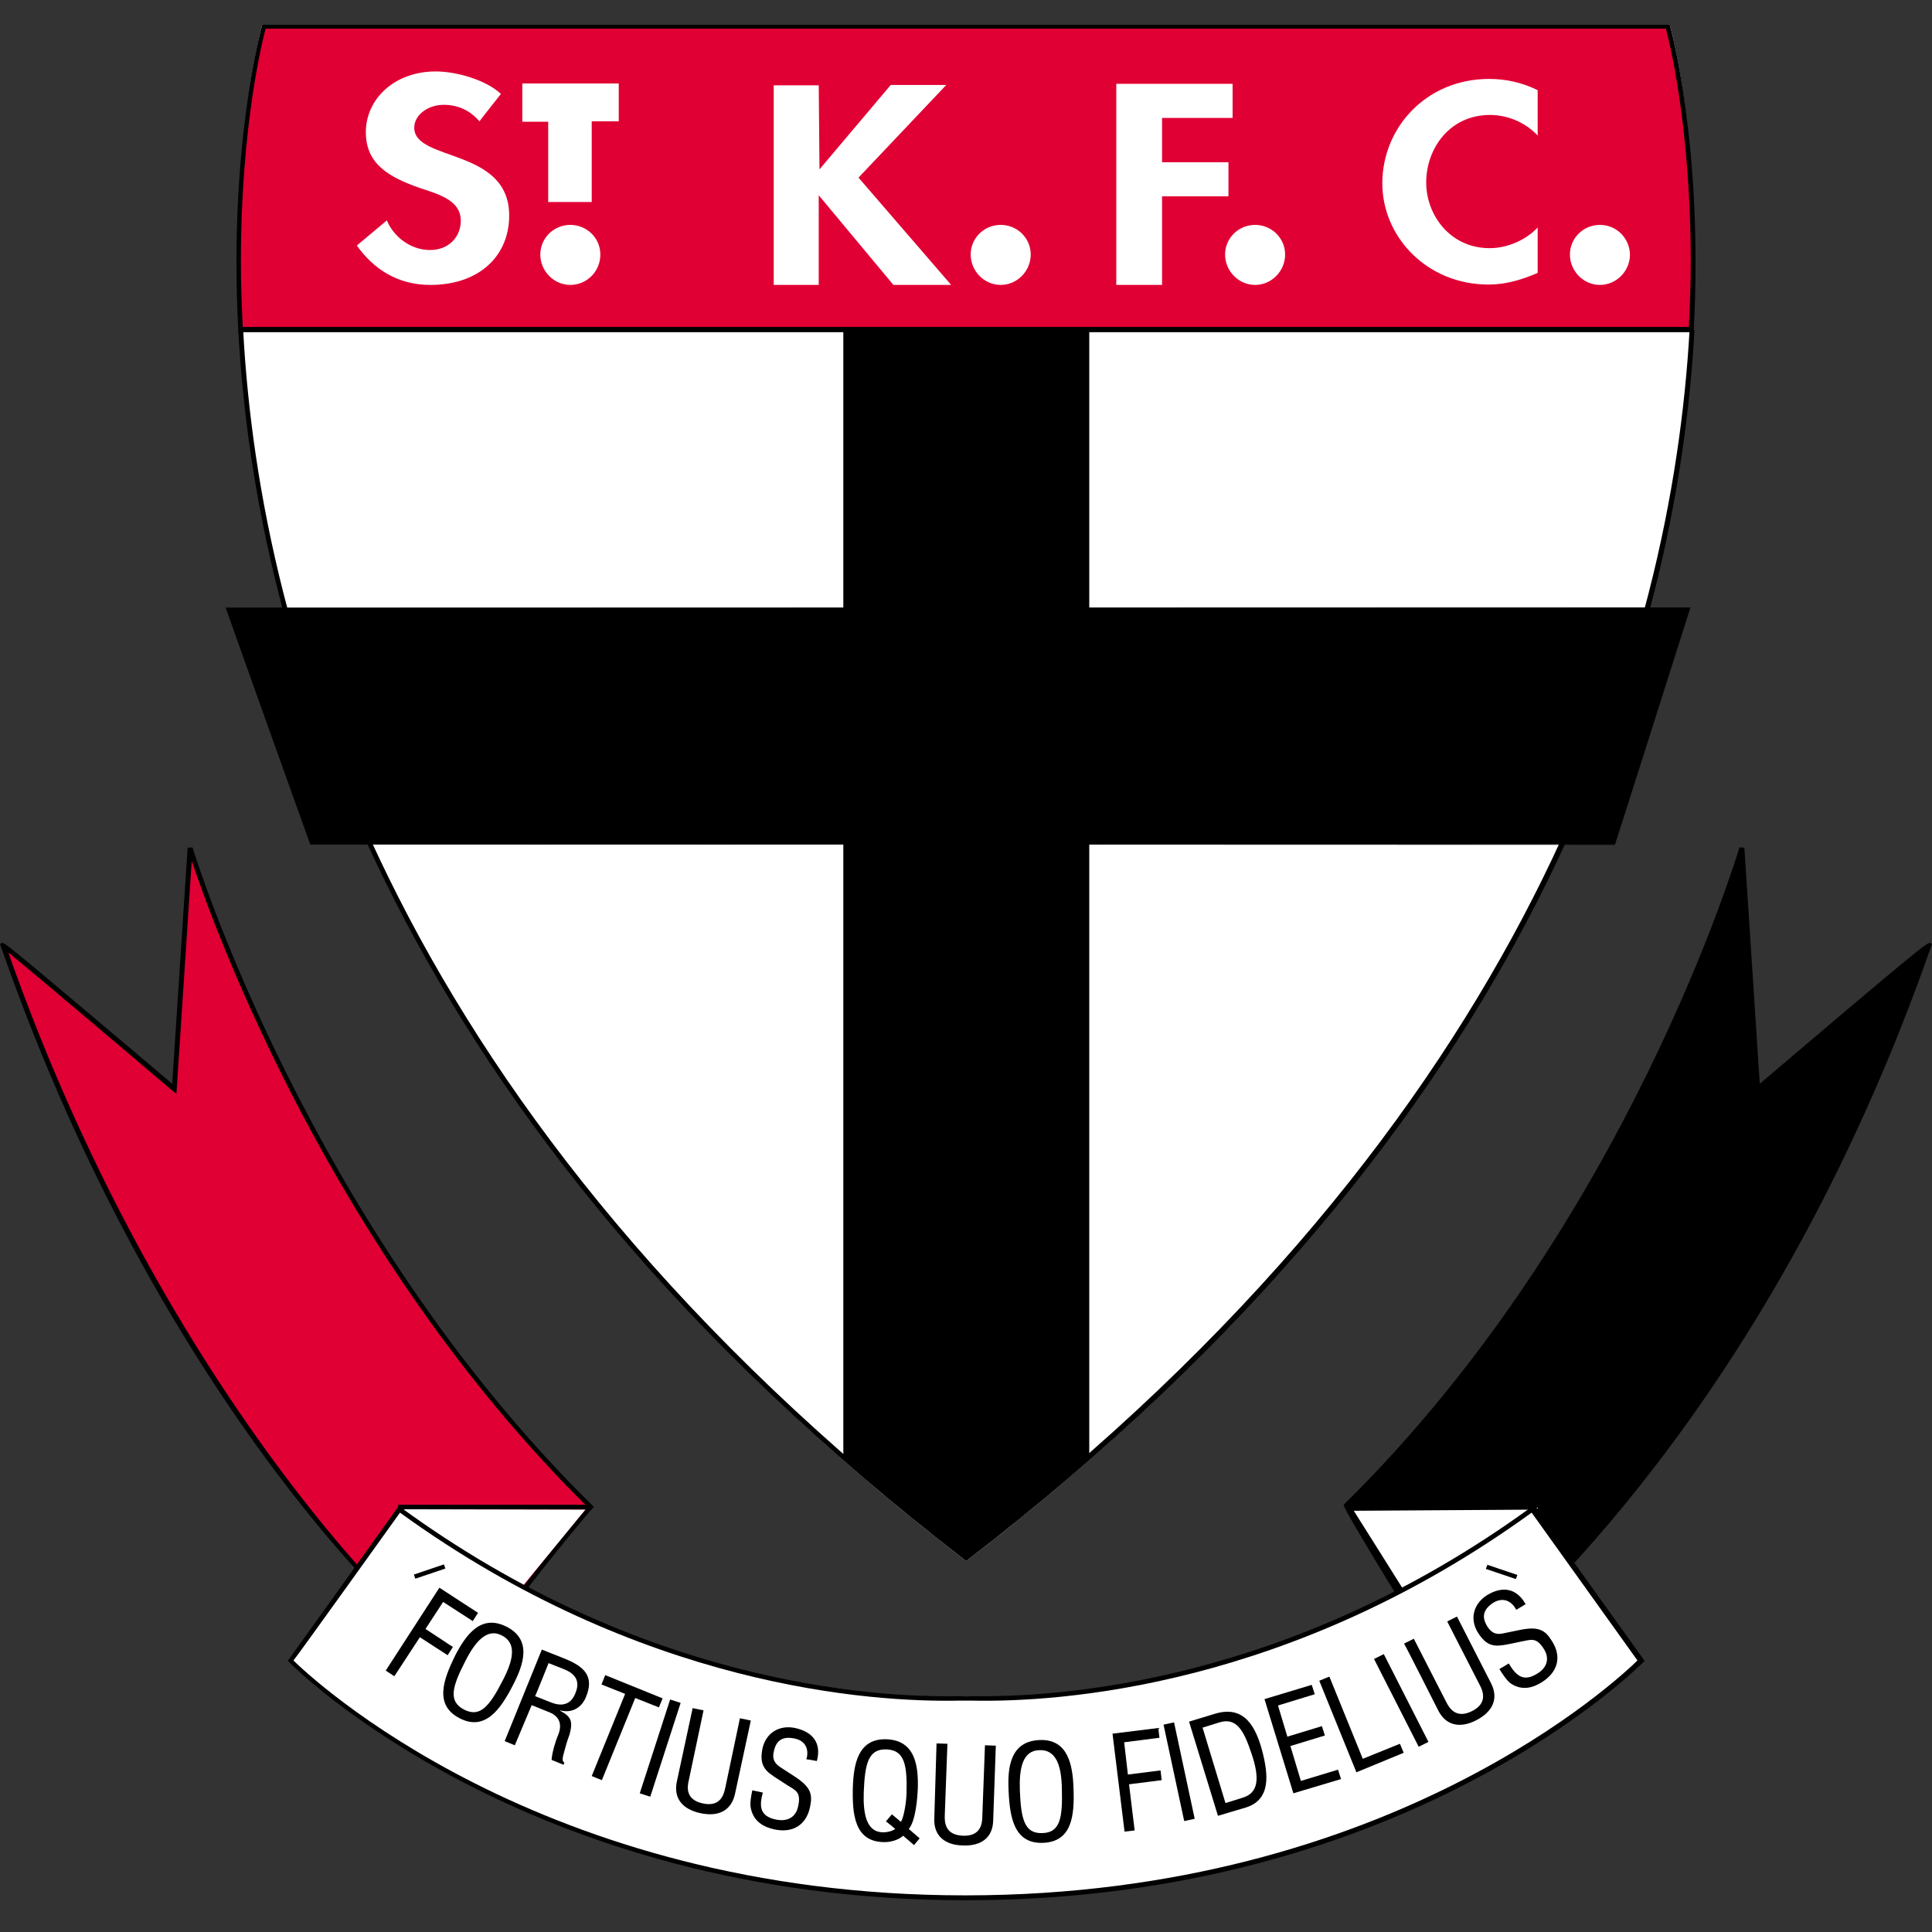 <svg width="80" height="80" viewBox="0 0 80 80" fill="none" xmlns="http://www.w3.org/2000/svg">
<rect x="0" y="0" width="80" height="80" fill="#333333" stroke="none"/>
<path d="M72.76 45.094L72.107 35.119C72.107 35.119 67.648 50.656 55.7 62.387C55.685 62.387 60.066 69.487 60.066 69.487C60.641 68.928 72.573 60.041 79.845 39.159C79.891 39.05 72.76 45.094 72.76 45.094Z" fill="black"/>
<path d="M72.045 35.663L72.666 45.296L72.822 45.156C74.5 43.758 78.539 40.34 79.627 39.454C73.49 56.809 64.059 66.022 60.268 69.176L60.097 69.316C59.755 68.772 56.088 62.837 55.824 62.387C66.436 51.946 71.175 38.398 72.045 35.663ZM55.638 62.309C55.56 62.449 59.957 69.518 60.019 69.565L60.081 69.611L60.408 69.332C64.245 66.147 73.816 56.809 79.969 39.174L80 39.097L79.938 39.05C79.922 39.035 79.891 39.035 79.782 39.097C79.44 39.314 78.166 40.371 72.868 44.876L72.231 35.104L72.029 35.088C71.967 35.243 67.415 50.734 55.638 62.309Z" fill="black"/>
<path d="M63.531 62.433L66.778 68.415L60.128 69.161L55.917 62.495L63.531 62.433Z" fill="white"/>
<path d="M63.484 62.511L66.654 68.337C66.421 68.368 60.113 69.068 60.113 69.068C60.113 68.99 56.462 63.195 56.057 62.558C56.337 62.558 63.391 62.511 63.484 62.511ZM63.531 62.356L55.778 62.402L60.05 69.192C60.128 69.223 66.778 68.477 66.778 68.477L66.902 68.462L63.577 62.34L63.531 62.356Z" fill="black"/>
<path d="M7.209 45.094L7.862 35.119C7.862 35.119 12.523 50.672 24.471 62.402C24.44 62.402 19.546 68.275 19.546 69.083C19.546 69.891 7.396 60.041 0.124 39.143C0.078 39.05 7.209 45.094 7.209 45.094Z" fill="#E00034"/>
<path d="M7.318 45.094L7.939 35.648C8.841 38.335 13.719 51.93 24.331 62.402C23.942 62.853 19.437 68.244 19.437 69.083C18.551 69.052 7.209 58.922 0.342 39.438C1.414 40.309 5.469 43.742 7.147 45.172L7.302 45.296L7.318 45.094ZM7.769 35.104L7.131 44.876C1.818 40.386 0.559 39.33 0.218 39.097C0.109 39.035 0.078 39.035 0.062 39.05L0 39.097L0.031 39.174C7.085 59.45 18.706 69.363 19.515 69.223L19.592 69.207L19.623 69.083C19.623 68.384 24.222 62.76 24.517 62.48L24.595 62.402L24.517 62.325C12.756 50.749 8.017 35.243 7.97 35.088L7.769 35.104Z" fill="black"/>
<path d="M16.485 62.511H24.424V62.309H16.485V62.511Z" fill="black"/>
<path d="M16.749 62.495L13.145 68.415L19.204 68.648L24.238 62.511L16.749 62.495Z" fill="white"/>
<path d="M39.992 70.326C39.992 70.248 28.65 71.32 16.531 62.495L12.041 68.757C12.041 68.757 21.55 78.576 39.992 78.576C58.434 78.576 67.943 68.757 67.943 68.757L63.453 62.495C51.334 71.32 39.992 70.233 39.992 70.326Z" fill="white"/>
<path d="M16.563 62.635C26.553 69.876 36.093 70.497 39.744 70.419H40.241C43.892 70.497 53.447 69.86 63.422 62.635L67.804 68.757C67.167 69.378 57.642 78.483 39.977 78.483C22.311 78.483 12.787 69.378 12.15 68.757C12.181 68.757 16.563 62.635 16.563 62.635ZM63.391 62.418C53.416 69.674 43.877 70.295 40.241 70.233L39.992 70.248C39.915 70.248 39.821 70.233 39.744 70.233C36.108 70.311 26.553 69.689 16.594 62.418L16.516 62.356L11.917 68.772L11.979 68.835C12.072 68.928 21.721 78.685 40.008 78.685C58.295 78.685 67.943 68.928 68.037 68.835L68.099 68.772L63.5 62.356L63.391 62.418Z" fill="black"/>
<path d="M51.583 74.847C52.639 74.521 52.515 73.465 52.266 72.501C52.002 71.522 51.536 70.59 50.309 70.963L49.236 71.289L50.433 75.189L51.583 74.847ZM41.763 74.133C41.81 75.267 41.996 76.354 43.193 76.308C44.389 76.261 44.498 75.174 44.451 74.039C44.42 73.107 44.234 72.004 43.053 72.051C41.825 72.097 41.717 73.2 41.763 74.133ZM37.63 75.733C37.926 75.391 37.988 74.397 38.003 74.102C38.034 73.169 37.926 72.066 36.714 72.02C35.517 71.973 35.346 73.076 35.315 74.008C35.284 75.142 35.393 76.246 36.574 76.277C36.869 76.292 37.226 76.183 37.397 76.013L37.848 76.401L38.081 76.121L37.63 75.733Z" fill="black"/>
<path d="M10.938 1.109C10.938 1.109 1.367 34.746 40.008 64.515C78.633 34.731 69.062 1.109 69.062 1.109H10.938Z" fill="white"/>
<path d="M68.984 1.202C69.093 1.606 69.963 5.086 69.963 10.617C69.963 22.736 65.753 44.504 40.008 64.391C14.263 44.519 10.053 22.736 10.053 10.633C10.053 5.102 10.923 1.637 11.031 1.218L68.984 1.202ZM69.062 1H10.861L10.845 1.078C10.752 1.419 1.694 35.119 39.946 64.593L40.008 64.639L40.07 64.593C78.307 35.119 69.264 1.404 69.155 1.078L69.14 1H69.062Z" fill="white"/>
<path d="M39.992 64.375C16.547 46.275 10.767 26.807 10.068 13.647L9.866 13.663C10.581 26.869 16.376 46.43 39.946 64.593L40.008 64.639L40.07 64.593C63.624 46.446 69.435 26.885 70.165 13.663L69.963 13.647C69.218 26.807 63.422 46.29 39.992 64.375Z" fill="black"/>
<path d="M34.927 13.647H45.088V60.336L39.992 64.515L34.927 60.351V13.647Z" fill="black"/>
<path d="M45.088 13.663L45.073 60.336C43.379 61.719 41.67 63.117 39.977 64.5C39.977 64.484 34.927 60.336 34.927 60.336V13.663C34.943 13.663 45.088 13.663 45.088 13.663ZM34.912 13.647V60.351C34.912 60.367 39.992 64.531 39.992 64.531C40.008 64.531 45.104 60.351 45.104 60.351V13.663L34.912 13.647Z" fill="black"/>
<path d="M70.041 13.647C70.46 5.972 69.062 1.093 69.062 1.093H10.938C10.938 1.093 9.555 5.972 9.959 13.647H70.041Z" fill="#E00034"/>
<path d="M68.984 1.202C69.093 1.59 70.01 5.179 70.01 10.835C70.01 11.69 69.979 12.606 69.932 13.538H10.053C10.006 12.637 9.975 11.736 9.975 10.819C9.975 5.164 10.892 1.575 11 1.186H68.984V1.202ZM10.938 1H10.861L10.845 1.078C10.829 1.124 9.462 6.05 9.866 13.663V13.756H70.134V13.663C70.538 6.05 69.171 1.124 69.155 1.078L69.14 1H10.938ZM18.846 68.555C18.349 69.565 17.976 70.606 19.033 71.15C20.09 71.693 20.727 70.777 21.239 69.782C21.674 68.943 22.047 67.902 20.975 67.359C19.903 66.815 19.282 67.716 18.846 68.555Z" fill="black"/>
<path d="M24.502 5.024H25.621V3.455H21.628V5.04H22.7V8.365H24.502V5.024ZM41.437 9.312C40.754 9.312 40.194 9.856 40.194 10.54C40.194 11.223 40.754 11.798 41.437 11.798C42.121 11.798 42.68 11.223 42.68 10.54C42.68 9.856 42.121 9.312 41.437 9.312ZM20.742 3.89C20.136 3.315 18.909 2.958 18.039 2.958C16.361 2.958 15.149 4.076 15.149 5.475C15.149 6.78 16.081 7.324 17.355 7.774C18.132 8.038 19.08 8.271 19.08 9.141C19.08 9.794 18.598 10.353 17.806 10.353C16.982 10.353 16.283 9.778 16.019 9.126L14.776 10.167C15.46 11.13 16.454 11.798 17.821 11.798C19.841 11.798 21.084 10.602 21.084 8.924C21.084 6.112 17.153 6.702 17.153 5.288C17.153 4.744 17.743 4.34 18.365 4.34C19.017 4.34 19.484 4.605 19.857 5.024C19.841 5.024 20.742 3.89 20.742 3.89ZM33.933 7.013L33.902 3.533H32.038V11.798H33.902V8.085L36.994 11.798H39.386L35.549 7.355L39.184 3.517H36.885L33.933 7.013ZM23.616 9.312C22.933 9.312 22.373 9.856 22.373 10.54C22.373 11.223 22.933 11.798 23.616 11.798C24.3 11.798 24.859 11.239 24.859 10.54C24.859 9.856 24.3 9.312 23.616 9.312ZM51.971 9.312C51.288 9.312 50.728 9.856 50.728 10.54C50.728 11.223 51.288 11.798 51.971 11.798C52.655 11.798 53.214 11.223 53.214 10.54C53.214 9.856 52.655 9.312 51.971 9.312ZM66.25 9.312C65.566 9.312 65.007 9.856 65.007 10.54C65.007 11.223 65.566 11.798 66.25 11.798C66.934 11.798 67.493 11.223 67.493 10.54C67.477 9.856 66.934 9.312 66.25 9.312ZM63.671 3.734C63.049 3.424 62.366 3.268 61.666 3.268C59.041 3.268 57.239 5.304 57.239 7.588C57.239 9.825 59.103 11.783 61.636 11.783C62.366 11.783 63.018 11.581 63.671 11.301V9.421C63.189 9.934 62.428 10.276 61.682 10.276C60.051 10.276 59.056 8.908 59.056 7.557C59.056 6.158 60.02 4.76 61.698 4.76C62.443 4.76 63.189 5.086 63.671 5.614C63.671 5.63 63.671 3.734 63.671 3.734ZM51.039 4.884V3.47H46.223V11.798H48.118V8.131H50.868V6.718H48.118V4.884H51.039Z" fill="white"/>
<path d="M16.329 69.409L17.386 67.794L18.536 68.539L18.753 68.198L17.619 67.452L18.349 66.333L19.577 67.126L19.794 66.784L18.194 65.743L15.972 69.176L16.329 69.409Z" fill="black"/>
<path d="M20.82 69.58C20.276 70.637 19.887 71.134 19.219 70.792C18.551 70.45 18.722 69.844 19.266 68.788C19.67 67.98 20.167 67.405 20.773 67.716C21.426 68.042 21.239 68.772 20.82 69.58Z" fill="white"/>
<path d="M22.016 70.606L22.746 70.901C23.244 71.103 23.259 71.491 23.104 71.864C22.995 72.113 22.855 72.594 22.84 72.874L23.337 73.076L23.368 72.983C23.259 72.936 23.306 72.765 23.321 72.688C23.399 72.392 23.477 72.097 23.585 71.818C23.725 71.289 23.663 71.087 23.197 70.839V70.823C23.663 70.948 24.067 70.73 24.253 70.295C24.626 69.425 24.207 69.021 23.415 68.695L22.436 68.306L20.898 72.097L21.317 72.268L22.016 70.606Z" fill="black"/>
<path d="M22.715 68.866L23.305 69.099C23.585 69.207 24.098 69.441 23.834 70.093C23.585 70.761 23.026 70.575 22.824 70.497L22.156 70.233C22.171 70.233 22.715 68.866 22.715 68.866Z" fill="white"/>
<path d="M24.906 69.751L25.885 70.14L24.502 73.542L24.922 73.713L26.304 70.311L27.283 70.699L27.438 70.326L25.061 69.363L24.906 69.751ZM26.926 74.397L28.184 70.513L27.749 70.373L26.491 74.257L26.926 74.397ZM28.029 73.76C27.873 74.475 28.277 74.925 29.008 75.08C29.738 75.236 30.282 74.987 30.437 74.272L31.09 71.243L30.639 71.15L30.033 74.024C29.971 74.335 29.816 74.832 29.101 74.676C28.386 74.521 28.448 74.008 28.526 73.698L29.132 70.823L28.681 70.73L28.029 73.76ZM33.824 72.921C34.026 72.175 33.653 71.709 32.923 71.553C32.27 71.414 31.711 71.755 31.571 72.408C31.494 72.796 31.509 73.138 31.851 73.418C32.037 73.573 32.364 73.76 32.566 73.9C32.938 74.133 33.187 74.195 33.047 74.801C32.954 75.267 32.581 75.438 32.131 75.344C31.462 75.205 31.431 74.801 31.587 74.226L31.152 74.133C31.105 74.35 31.043 74.661 31.09 74.878C31.214 75.453 31.649 75.655 32.053 75.749C32.814 75.919 33.389 75.578 33.544 74.816C33.653 74.288 33.576 73.993 32.876 73.542L32.301 73.169C32.069 73.014 31.975 72.828 32.037 72.548C32.099 72.237 32.255 71.849 32.907 71.989C33.358 72.082 33.513 72.439 33.389 72.859C33.374 72.828 33.824 72.921 33.824 72.921Z" fill="black"/>
<path d="M37.071 75.733C36.931 75.826 36.745 75.873 36.574 75.873C35.875 75.873 35.735 75.112 35.766 74.21C35.813 73.029 35.953 72.408 36.714 72.439C37.46 72.47 37.569 73.092 37.537 74.272C37.522 74.707 37.413 75.282 37.304 75.438L36.931 75.127L36.683 75.422C36.683 75.407 37.071 75.733 37.071 75.733Z" fill="white"/>
<path d="M38.687 75.298C38.656 76.028 39.138 76.401 39.868 76.417C40.614 76.448 41.111 76.106 41.126 75.376L41.235 72.284L40.785 72.268L40.676 75.205C40.676 75.531 40.598 76.044 39.868 76.013C39.138 75.982 39.106 75.469 39.122 75.143L39.231 72.206L38.78 72.191L38.687 75.298Z" fill="black"/>
<path d="M43.97 74.07C44.001 75.251 43.908 75.888 43.162 75.904C42.416 75.935 42.276 75.314 42.23 74.133C42.199 73.231 42.338 72.486 43.038 72.47C43.752 72.439 43.954 73.154 43.97 74.07Z" fill="white"/>
<path d="M46.984 75.795L46.751 73.884L48.103 73.713L48.056 73.309L46.704 73.48L46.549 72.144L48.01 71.957L47.963 71.553L46.067 71.787L46.565 75.842L46.984 75.795ZM49.47 75.313L48.615 71.32L48.18 71.414L49.035 75.407L49.47 75.313Z" fill="black"/>
<path d="M49.796 71.538L50.495 71.32C51.194 71.103 51.505 71.662 51.8 72.548C52.204 73.698 52.08 74.257 51.443 74.443L50.744 74.661L49.796 71.538Z" fill="white"/>
<path d="M55.529 73.667L55.405 73.278L53.867 73.744L53.432 72.299L54.861 71.864L54.737 71.476L53.307 71.911L52.919 70.621L54.441 70.155L54.317 69.767L52.36 70.357L53.556 74.257L55.529 73.667ZM58.124 72.579L57.968 72.206L56.43 72.828L55.047 69.425L54.628 69.596L56.166 73.387L58.124 72.579ZM59.149 72.128L57.3 68.493L56.896 68.695L58.745 72.33L59.149 72.128ZM59.553 70.823C59.88 71.476 60.485 71.569 61.138 71.227C61.791 70.885 62.07 70.357 61.744 69.705L60.33 66.939L59.926 67.141L61.262 69.751C61.418 70.031 61.604 70.528 60.952 70.854C60.299 71.181 60.019 70.746 59.88 70.466L58.543 67.856L58.139 68.058C58.155 68.058 59.553 70.823 59.553 70.823ZM63.173 66.426C62.8 65.758 62.21 65.665 61.573 66.053C61.014 66.411 60.843 67.032 61.2 67.607C61.418 67.949 61.666 68.182 62.101 68.135C62.35 68.12 62.707 68.027 62.956 67.98C63.391 67.902 63.608 67.763 63.935 68.291C64.183 68.695 64.043 69.068 63.655 69.301C63.08 69.658 62.785 69.394 62.474 68.881L62.086 69.114C62.21 69.301 62.381 69.58 62.552 69.705C63.033 70.031 63.5 69.876 63.841 69.658C64.51 69.239 64.68 68.602 64.261 67.949C63.981 67.498 63.717 67.328 62.909 67.498L62.226 67.638C61.946 67.7 61.76 67.607 61.604 67.374C61.433 67.11 61.278 66.722 61.837 66.364C62.226 66.131 62.583 66.271 62.785 66.659L63.173 66.426ZM17.137 65.199L17.199 65.37L18.442 64.95L18.38 64.779L17.137 65.199ZM61.526 64.966L62.769 65.385L62.831 65.215L61.589 64.795L61.526 64.966Z" fill="black"/>
<path d="M69.975 25.164L66.867 34.968H12.861L9.349 25.164H69.975Z" fill="black"/>
<path d="M12.861 34.953C12.876 34.968 9.365 25.164 9.365 25.164L69.959 25.18L66.852 34.968L12.861 34.953ZM69.975 25.149H9.349C9.334 25.164 12.845 34.968 12.845 34.968L66.867 34.984C66.883 34.968 69.99 25.18 69.99 25.18V25.164H69.975V25.149Z" fill="black"/>
</svg>
